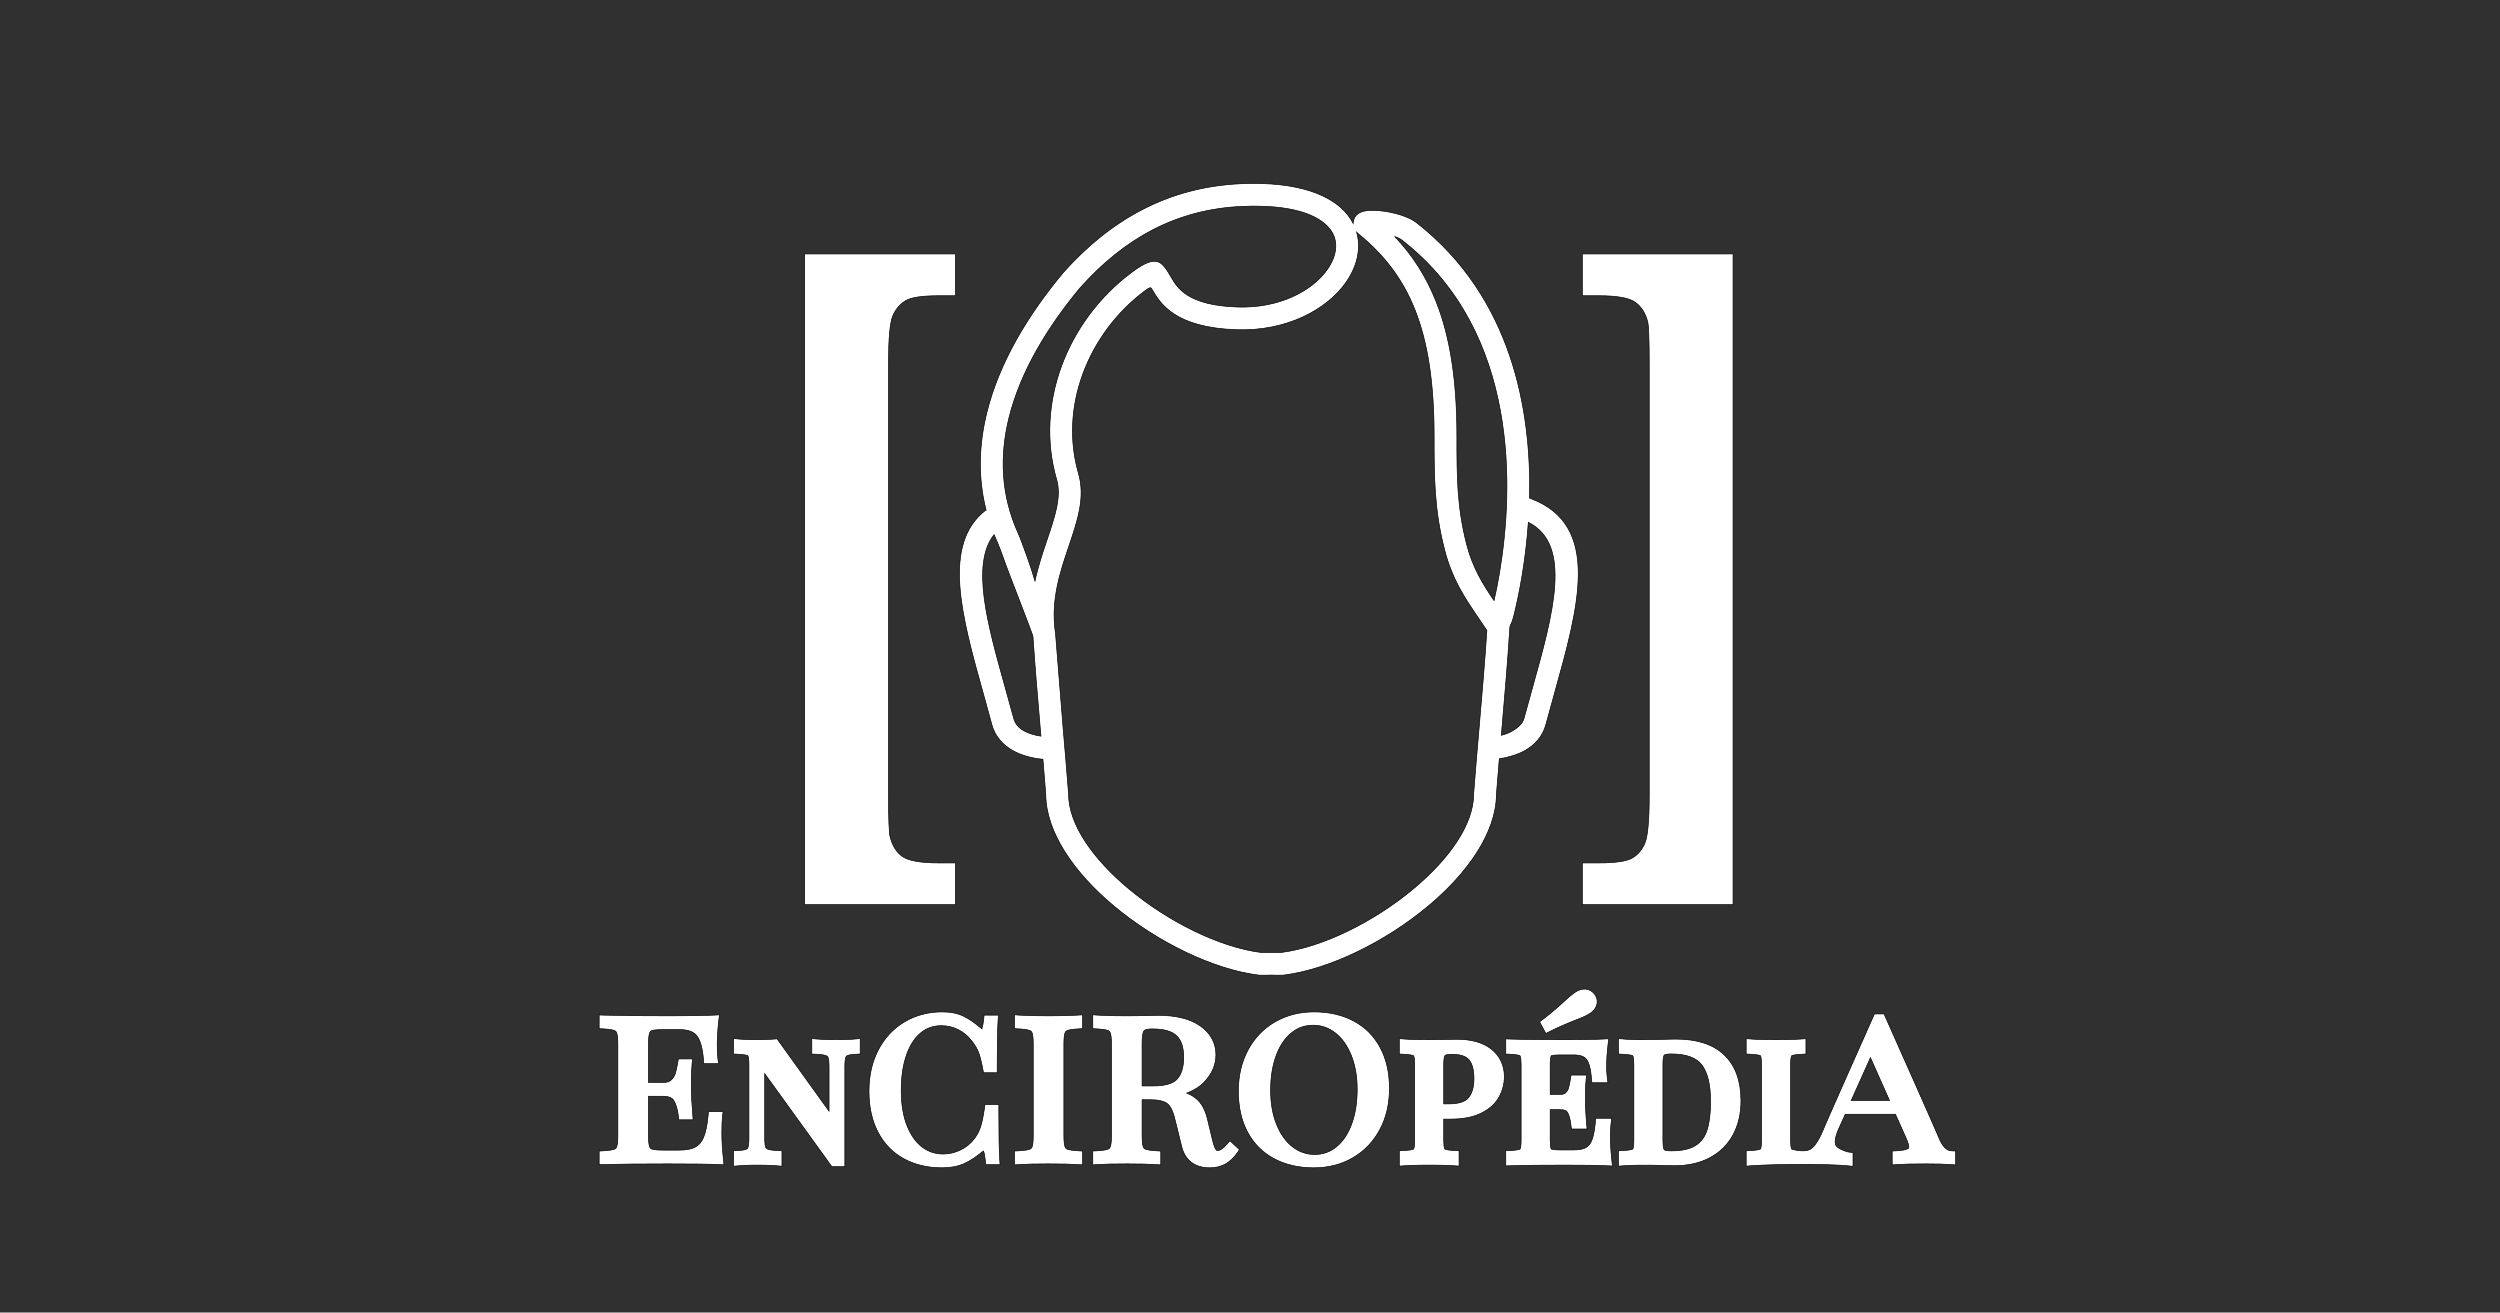 <?xml version="1.0" encoding="UTF-8" standalone="no"?>
<!-- Created with Inkscape (http://www.inkscape.org/) -->

<svg
   width="317.5mm"
   height="166.688mm"
   viewBox="0 0 317.5 166.688"
   version="1.1"
   id="svg1946"
   inkscape:version="1.1 (c68e22c387, 2021-05-23)"
   sodipodi:docname="default.svg"
   inkscape:export-filename="E:\repositorios\enciropedia\assets\images\default.png"
   inkscape:export-xdpi="71.205704"
   inkscape:export-ydpi="71.205704"
   xmlns:inkscape="http://www.inkscape.org/namespaces/inkscape"
   xmlns:sodipodi="http://sodipodi.sourceforge.net/DTD/sodipodi-0.dtd"
   xmlns="http://www.w3.org/2000/svg"
   xmlns:svg="http://www.w3.org/2000/svg">
  <sodipodi:namedview
     id="namedview1948"
     pagecolor="#ffffff"
     bordercolor="#666666"
     borderopacity="1.0"
     inkscape:pageshadow="2"
     inkscape:pageopacity="0.0"
     inkscape:pagecheckerboard="0"
     inkscape:document-units="mm"
     showgrid="false"
     inkscape:zoom="0.71253427"
     inkscape:cx="605.58491"
     inkscape:cy="424.54098"
     inkscape:window-width="1920"
     inkscape:window-height="1017"
     inkscape:window-x="2552"
     inkscape:window-y="9"
     inkscape:window-maximized="1"
     inkscape:current-layer="layer1" />
  <defs
     id="defs1943">
    <style
       type="text/css"
       id="style2"><![CDATA[
    .str0 {stroke:black;stroke-width:7.62;stroke-miterlimit:22.926}
    .fil1 {fill:white;fill-rule:nonzero}
    .fil0 {fill:white;fill-rule:nonzero}
   ]]></style>
    <style
       type="text/css"
       id="style2346"><![CDATA[
    .str0 {stroke:black;stroke-width:7.62;stroke-miterlimit:22.926}
    .fil1 {fill:white;fill-rule:nonzero}
    .fil0 {fill:white;fill-rule:nonzero}
   ]]></style>
  </defs>
  <g
     inkscape:label="Camada 1"
     inkscape:groupmode="layer"
     id="layer1"
     transform="translate(-117.158,-224.95)">
    <rect
       style="fill:#303030;fill-opacity:1;stroke-width:9.305;stroke-linecap:round"
       id="rect2058"
       width="317.5"
       height="166.688"
       x="117.158"
       y="224.95" />
    <g
       style="clip-rule:evenodd;fill-rule:evenodd;image-rendering:optimizeQuality;shape-rendering:geometricPrecision;text-rendering:geometricPrecision"
       id="g2370"
       transform="matrix(0.011,0,0,0.011,116.039,195.175)">
      <g
         id="Camada_x0020_1"
         inkscape:label="Camada 1"
         inkscape:groupmode="layer">
        <g
           id="_2088929036512">
          <path
             class="fil0 str0"
             d="m 16204.88,5438.03 c 201.19,211.85 360.11,454.7 477.11,749.83 160.41,404.64 240.19,903.73 240.19,1552.88 0,232.7 0.07,439.82 14.27,638.7 14.22,199.55 42.42,396.54 98.46,613.19 69.65,269.31 183.67,452.13 316.26,648.58 20.92,-92.13 43.69,-204.03 64.8,-331.03 156.33,-940.65 236.25,-2755.78 -1112.24,-3818.48 l -5.64,-5.14 c -21.98,-19.47 -55.04,-35.58 -93.21,-48.53 z m -4153.94,3978.68 c 36.18,-172.71 90.4,-332.99 141.73,-484.68 87.75,-259.32 165.92,-490.38 108.78,-687.2 -126.65,-436.12 -97.36,-890.93 53.88,-1305.84 155.32,-426.23 439.65,-811.07 815.63,-1090.42 291.11,-216.3 344.71,-125.03 455.45,63.68 69.51,118.44 188.02,320.28 761.81,339.32 483.47,16.04 860.57,-184.78 1036.02,-431.05 59.45,-83.45 94.04,-170.49 99.18,-253.05 4.74,-76.16 -16.26,-150.38 -66.99,-215.59 -131.74,-169.28 -449.15,-286 -1010.87,-262.23 -382.04,16.17 -724.21,109.66 -1033.27,269.36 -310.3,160.36 -588.73,388.57 -841.87,673.3 l -0.24,-0.21 c -368.81,443.41 -687.19,959.73 -820.57,1502.03 -106.57,433.24 -94.4,884.45 107,1329.17 14.97,29.19 61.12,153.14 105.18,276.83 36.39,102.17 71.62,210.64 89.15,276.58 z m 390.26,-400.47 c -97.98,289.54 -207.53,613.45 -156.46,981.93 l 1.62,-0.26 c 0,0 83.41,1045.65 90.04,1123.47 21.13,244.99 42,486.58 61.54,741.7 l 0.52,9.77 c 0,358.64 291.05,757.35 691.83,1092.8 458.13,383.42 1052.71,676.81 1528.69,737.64 h 72.92 v 0.45 c 31.39,-0.76 59.13,-0.76 90.53,0 v -0.45 h 72.94 c 475.97,-60.83 1070.53,-354.22 1528.66,-737.64 400.79,-335.45 691.84,-734.16 691.84,-1092.8 l 0.52,-9.77 c 19.54,-255.12 40.41,-496.71 61.53,-741.7 32.46,-376.12 65.6,-760.02 90.47,-1134.52 -33.7,-51.29 -64.16,-96.1 -93.78,-139.65 -163.36,-240.38 -305.58,-449.56 -393.33,-788.85 -61.02,-235.92 -91.54,-447.66 -106.7,-660.44 -15.22,-213.43 -15.32,-422.45 -15.32,-657.18 0,-616.73 -73.29,-1084.58 -220.66,-1456.34 -144.83,-365.37 -363.2,-641.62 -655.74,-879.61 -6.47,-5.24 -12.39,-10.69 -17.76,-16.3 17.85,62.99 24.32,128.25 20.2,194.37 -8.26,132.5 -59.68,266.42 -147.45,389.64 -219.65,308.32 -679.16,560.14 -1257.83,540.95 -718.36,-23.83 -882.94,-304.21 -979.53,-468.73 -11.04,-18.84 -16.45,-27.97 -73.44,14.38 -334.4,248.46 -587.22,590.54 -725.24,969.24 -133,364.89 -159.21,763.28 -48.77,1143.57 80.3,276.52 -10.25,544.06 -111.84,844.33 z m -413.73,1037.36 c -5.44,-31.49 -279.69,-732.17 -313.17,-826.16 -41.19,-115.63 -82.23,-227.45 -91.03,-244.4 l -2.57,-5.66 c -14.9,-32.59 -28.86,-65.23 -41.95,-97.89 -269.18,343.68 -76.41,1033.35 130.6,1773.38 35.15,125.76 70.78,253.01 97.21,351.71 16.6,61.95 60.07,107.39 115.31,139.17 54.49,31.34 130.99,52.88 198.02,62.45 l -5.36,-62.24 c -30.74,-356.33 -62.12,-719.78 -87.06,-1090.36 z m -541.58,-1459.68 c -95.11,-379.04 -80.87,-756.95 9.04,-1122.43 144.24,-586.42 484.21,-1138.89 876.78,-1610.15 l 2.57,-3.6 c 273.61,-307.76 576.99,-555.68 917.84,-731.83 342.12,-176.77 720.65,-280.26 1143.16,-298.13 658.78,-27.89 1049.41,132.61 1228.58,362.87 23.81,30.57 43.97,62.3 60.68,94.9 0.15,-4.04 0.45,-8.1 0.92,-12.22 v -0.5 c 8.31,-71.04 55.35,-113.57 130.86,-129.62 h 0.52 c 25.13,-5.3 58.16,-7.91 95.76,-7.69 143.89,0.84 392.4,48.35 513.28,149.92 l 0.13,-0.17 c 1090.99,859.77 1318.51,2157.1 1294.29,3172.18 l 21.85,8.36 c 808.41,309.48 547.78,1241.37 263.76,2256.81 -29.77,106.42 -59.92,214.2 -96.23,349.74 -36.7,137.03 -126.2,233.72 -238.53,298.35 -84.64,48.68 -201.3,82.26 -299.13,96.99 -12,141.71 -23.35,279.28 -33.28,408.63 -1.73,442.93 -331.96,910.37 -786.29,1290.6 -496.54,415.58 -1148.24,733.83 -1673.29,798.24 l -8.5,1.04 h -88.23 l -3.08,-0.52 -42.2,-1.03 -42.18,1.03 -3.07,0.52 h -88.2 l -8.51,-1.04 c -525.05,-64.41 -1176.77,-382.66 -1673.32,-798.24 -454.33,-380.23 -784.56,-847.67 -786.29,-1290.6 -9.8,-127.79 -20.99,-263.57 -32.84,-403.45 -114.81,-9.57 -248.26,-42.9 -351.29,-102.17 -112.32,-64.63 -201.82,-161.32 -238.52,-298.35 -36.46,-136.06 -66.48,-243.34 -96.21,-349.66 -251.95,-900.66 -485.35,-1735.58 29.17,-2128.78 z m 6048.2,1349.21 c -25.97,408.87 -60.52,809.15 -94.29,1200.83 l -4.51,52.29 c 44,-10.75 86.31,-26.43 123.45,-47.78 55.24,-31.79 120.7,-81.94 137.3,-143.89 26.61,-99.3 62.08,-226.1 97.24,-351.78 241.73,-864.23 464.11,-1659.78 -46.15,-1915.7 -15.86,228.3 -42.72,436.72 -72.38,615.18 -32.62,196.37 -68.04,354.99 -95.63,464.48 -11.98,47.55 -27.99,90.04 -45.03,126.37 z"
             id="path2351" />
          <path
             class="fil1 str0"
             d="M 9391.94,13151.88 V 5638.96 h 1740.59 v 482.19 h -193.89 c -190.92,0 -318.35,19.04 -381.87,57.72 -65.24,39.74 -113.63,97.86 -146.53,173.17 -33.68,77.1 -50.32,260.52 -50.32,550.59 v 4985.57 c 0,278.23 7.12,436.32 17.76,478.07 26.34,103.29 73.77,180.92 143.57,229.41 70.79,49.18 210.17,74.01 417.39,74.01 h 193.89 v 482.19 z M 20110.73,5638.96 v 7512.92 h -1740.58 v -482.19 h 193.89 c 190.93,0 318.04,-19.57 381.86,-56.25 64.93,-37.32 113.08,-93.63 146.53,-171.69 33.13,-77.34 50.32,-259.01 50.32,-544.67 V 6893.75 c 0,-275.3 -7.16,-431.85 -17.76,-472.15 -26.38,-100.32 -73.76,-175 -143.57,-224.97 -70.79,-50.66 -210.18,-75.48 -417.38,-75.48 h -193.89 v -482.19 z"
             id="path2353" />
        </g>
        <path
           class="fil1 str0"
           d="m 8435.66,15785.09 c 0,46.47 1.49,94.74 4.45,144.76 3.08,51.94 7.68,106.69 13.77,164.2 l 6.46,60.9 -61.23,-2.82 c -58.17,-2.68 -135.11,-4.69 -230.77,-5.99 -87.01,-1.19 -203.76,-1.79 -350.34,-1.79 -177.1,0 -321.21,0.6 -432.47,1.79 -123.05,1.31 -227,3.32 -311.76,5.99 l -54.57,1.72 v -157.65 l 50.03,-2.77 c 29.64,-1.64 55.65,-4.18 77.95,-7.57 20.13,-3.06 35.75,-6.62 46.81,-10.64 7.08,-2.57 12.81,-6.08 17.11,-10.48 l 0.21,-0.21 c 4.43,-4.53 8.03,-10.72 10.79,-18.54 3.99,-11.3 7.1,-27.09 9.3,-47.28 2.38,-21.84 3.57,-49.07 3.57,-81.66 v -1054.88 c 0,-32.59 -1.2,-59.82 -3.57,-81.66 -2.2,-20.19 -5.31,-35.97 -9.3,-47.28 -2.76,-7.82 -6.37,-14.02 -10.79,-18.54 l -0.21,-0.21 c -4.3,-4.4 -10.03,-7.91 -17.11,-10.48 -11.06,-4.02 -26.68,-7.58 -46.81,-10.64 -22.31,-3.39 -48.31,-5.92 -77.95,-7.57 l -50.03,-2.79 v -157.64 l 54.57,1.73 c 84.76,2.68 188.7,4.68 311.76,5.99 111.25,1.19 255.53,1.79 432.47,1.79 133.09,0 239.32,-0.6 318.38,-1.79 86.39,-1.3 156.07,-3.3 209.04,-5.99 l 62.42,-3.19 -7.23,61.89 c -6.16,52.79 -10.76,102.51 -13.78,149.11 -2.96,45.8 -4.45,90.01 -4.45,132.59 0,35.85 0.6,66.13 1.79,90.76 1.27,26.33 3.13,48.87 5.57,67.58 l 7.82,59.74 h -169.93 l -4.16,-48.58 c -5.91,-69.19 -15.99,-127.44 -30.23,-174.72 -13.18,-43.76 -29.62,-77.3 -49.27,-100.52 -18.39,-21.74 -43.05,-38.23 -73.91,-49.43 -33.63,-12.21 -75.06,-18.33 -124.2,-18.33 H 7751.4 c -31.06,0 -56.92,1.09 -77.54,3.24 -19.67,2.05 -34.94,4.91 -45.77,8.51 -12.8,4.27 -21.71,13.45 -26.67,27.49 -3.99,11.3 -7.09,27.09 -9.29,47.29 -2.38,21.83 -3.58,49.07 -3.58,81.65 v 442.55 h 168.18 c 42.67,0 73.92,-9.63 93.74,-28.86 12.32,-11.96 22.44,-24.12 30.31,-36.44 7.58,-11.86 13.36,-24.25 17.32,-37.13 5.03,-16.36 9.8,-34.65 14.28,-54.83 4.41,-19.89 8.88,-43.32 13.36,-70.21 l 7.38,-44.24 h 163.78 l -5.09,57.47 c -2.79,31.58 -4.79,62.28 -5.99,92.09 -1.19,29.39 -1.79,62.95 -1.79,100.49 v 101.22 c 0,35.44 1.27,76.74 3.79,123.84 2.51,46.98 6.51,103.78 11.98,170.38 l 4.7,57.05 h -165.37 l -5.81,-46.51 c -4.99,-39.98 -12.08,-74.92 -21.23,-104.78 -8.84,-28.83 -19.58,-53.29 -32.19,-73.31 -9.24,-14.67 -22.79,-25.84 -40.62,-33.48 -21.19,-9.07 -48.73,-13.63 -82.55,-13.63 h -168.18 v 453.21 c 0,32.58 1.2,59.82 3.58,81.65 2.2,20.2 5.3,35.98 9.29,47.29 4.96,14.04 13.87,23.22 26.67,27.49 h 0.2 c 10.88,3.63 26.09,6.48 45.57,8.51 20.62,2.15 46.48,3.24 77.54,3.24 h 194.46 c 41.62,0 77.93,-3.14 108.88,-9.41 29.43,-5.95 54.83,-14.83 76.15,-26.59 40.86,-22.54 72.23,-59.67 94.06,-111.35 11.91,-28.2 22.21,-62.83 30.86,-103.83 8.99,-42.66 16.06,-91.17 21.15,-145.51 l 4.52,-48.17 h 168.29 l -6.54,58.71 c -2.61,23.44 -4.54,50.19 -5.78,80.19 -1.19,28.6 -1.79,63.91 -1.79,105.82 z m 1534.87,-905.87 c -10.48,0.59 -21.01,1.52 -31.57,2.77 -10.81,1.27 -19.41,2.57 -25.83,3.86 -6.95,1.39 -13.2,2.99 -18.68,4.73 v 0.2 c -5.25,1.66 -9.15,3.12 -11.64,4.35 -1.98,1.1 -3.97,2.38 -5.87,3.87 l -0.1,-0.13 c -1.35,1.08 -2.65,2.36 -3.84,3.79 l 0.13,0.1 c -1.33,1.62 -2.56,3.5 -3.64,5.59 -1.51,2.91 -2.72,5.79 -3.57,8.57 -1.48,4.84 -2.82,10.4 -3.97,16.64 -1.27,6.82 -2.37,14.66 -3.28,23.46 -0.97,9.33 -1.7,19.37 -2.17,30.04 -0.39,8.81 -0.59,20.89 -0.59,36.25 v 1153.2 h -149.97 l -775.23,-1073.67 v 742.86 c 0,26.39 1,48.55 2.96,66.43 v 0.21 c 1.8,16.39 4.36,29.42 7.64,39.03 0.99,2.92 2.04,5.3 3.1,7.12 0.95,1.64 2.22,3.3 3.73,4.93 1.37,1.48 3.12,2.97 5.22,4.43 v 0.21 c 2.21,1.55 4.92,3.05 8.07,4.45 3.78,1.69 8.74,3.41 14.86,5.13 6.24,1.75 13.82,3.43 22.67,5 10.34,1.84 20.63,3.3 30.75,4.35 11.57,1.21 23.92,2.15 36.99,2.8 l 63.05,3.15 v 178.31 l -71.58,-5.94 c -15.16,-1.26 -29.1,-2.23 -41.97,-2.9 -16.75,-0.87 -33.28,-1.55 -49.59,-2.02 -18.47,-0.54 -37.96,-0.95 -58.35,-1.19 l -67.76,-0.19 -61.52,0.19 c -18.23,0.24 -35.89,0.65 -52.86,1.19 -14.86,0.47 -30.07,1.16 -45.49,2.03 -15.18,0.85 -27.73,1.74 -37.6,2.63 l -72.09,6.54 v -178.26 l 62.54,-3.54 c 10.48,-0.59 21.02,-1.52 31.57,-2.77 10.82,-1.27 19.43,-2.57 25.84,-3.86 5.79,-1.16 12.04,-2.82 18.66,-4.92 l 0.06,0.18 c 3.9,-1.24 7.86,-2.87 11.77,-4.82 1.97,-0.92 3.88,-2.16 5.7,-3.59 l 0.1,0.13 c 1.38,-1.1 2.71,-2.42 3.92,-3.89 0.95,-1.15 2.11,-3.04 3.43,-5.59 1.45,-2.61 2.62,-5.5 3.56,-8.57 1.48,-4.83 2.82,-10.39 3.97,-16.63 1.27,-6.84 2.37,-14.68 3.29,-23.48 0.97,-9.33 1.7,-19.37 2.17,-30.04 0.39,-8.81 0.59,-20.88 0.59,-36.24 v -844.26 c 0,-15.24 -0.2,-27.14 -0.59,-35.76 -0.45,-10.14 -1.18,-19.8 -2.17,-28.89 -0.93,-8.55 -1.94,-15.53 -3.01,-20.86 h -0.21 c -1.1,-5.53 -2.2,-9.82 -3.26,-12.83 -0.62,-1.77 -1.37,-3.38 -2.22,-4.79 l -1.63,-2.31 -1.78,-1.38 0.06,-0.09 c -0.82,-0.48 -2.11,-1.06 -3.86,-1.69 -3.43,-1.24 -7.85,-2.51 -13.24,-3.75 -5.52,-1.28 -12.48,-2.57 -20.84,-3.84 -10.28,-1.56 -19.66,-2.76 -28.11,-3.57 -9.54,-0.92 -20.81,-1.75 -33.77,-2.46 l -62.54,-3.5 v -178.36 l 72.09,6.6 c 9.87,0.89 22.42,1.78 37.6,2.63 15.42,0.87 30.63,1.56 45.49,2.03 16.97,0.54 34.63,0.95 52.86,1.19 l 61.52,0.19 56.45,-0.19 c 16.99,-0.24 33.97,-0.65 50.82,-1.19 14.65,-0.47 30.07,-1.15 46.26,-2.02 12.24,-0.65 26.49,-1.64 42.54,-2.9 l 36.87,-2.95 599.86,834.94 v -512.38 c 0,-26.69 -1.02,-49.1 -3.03,-67.12 -1.05,-9.41 -2.19,-17.12 -3.38,-23.02 -1.07,-5.31 -2.44,-10.44 -4.12,-15.34 -1.18,-3.25 -2.23,-5.73 -3.18,-7.35 -0.97,-1.66 -2.21,-3.32 -3.69,-4.91 -1.7,-1.82 -3.48,-3.39 -5.26,-4.63 -2.21,-1.54 -4.91,-3.04 -8.05,-4.44 -3.78,-1.69 -8.74,-3.41 -14.86,-5.13 -6.23,-1.75 -13.81,-3.43 -22.67,-5 -10.34,-1.84 -20.63,-3.3 -30.75,-4.35 -11.57,-1.21 -23.92,-2.15 -36.99,-2.8 l -63.05,-3.2 v -178.32 l 71.58,6 c 15.16,1.26 29.1,2.23 41.97,2.9 16.75,0.87 33.28,1.55 49.58,2.02 18.43,0.54 37.79,0.94 58.08,1.19 l 68.03,0.19 61.52,-0.19 c 18.23,-0.24 35.88,-0.65 52.86,-1.19 14.86,-0.47 30.07,-1.16 45.49,-2.03 15.18,-0.85 27.73,-1.74 37.6,-2.63 l 72.09,-6.6 v 178.26 z m 6799.68,748.29 v 240.06 c 0,26.22 0.93,47.8 2.76,64.65 0.76,7.05 1.86,14.06 3.22,20.9 1.1,5.52 2.2,9.8 3.25,12.79 0.71,2.02 1.43,3.66 2.12,4.84 l 0.09,-0.05 1.61,2.26 1.79,1.41 c 1.01,0.63 2.31,1.25 3.83,1.8 3.43,1.25 7.86,2.51 13.21,3.75 5.52,1.28 12.48,2.57 20.87,3.84 10.27,1.56 19.65,2.76 28.1,3.57 9.54,0.92 20.81,1.75 33.77,2.46 l 62.54,3.44 v 176.62 l -70.29,-4.54 c -18.32,-1.19 -36.35,-2.16 -54.03,-2.88 -20.57,-0.85 -41.63,-1.54 -63.12,-2.04 -22.91,-0.53 -47.14,-0.94 -72.58,-1.19 l -83.9,-0.19 -88.15,0.19 c -26.71,0.25 -51.6,0.66 -74.56,1.19 -21.41,0.49 -42.17,1.18 -62.15,2.03 -16.5,0.7 -33.4,1.68 -50.46,2.89 l -70.8,5.05 v -177.13 l 62.54,-3.44 c 12.96,-0.71 24.23,-1.54 33.77,-2.46 8.44,-0.81 17.83,-2.01 28.11,-3.57 8.38,-1.27 15.35,-2.56 20.87,-3.84 5.35,-1.24 9.78,-2.5 13.21,-3.75 1.75,-0.63 3.04,-1.21 3.86,-1.69 l -0.06,-0.09 1.78,-1.38 1.63,-2.31 c 0.85,-1.41 1.6,-3.02 2.22,-4.79 1.38,-3.92 2.55,-8.2 3.46,-12.77 1.07,-5.36 2.09,-12.34 3.02,-20.92 0.99,-9.07 1.72,-18.71 2.17,-28.82 0.39,-8.63 0.59,-20.56 0.59,-35.83 v -866.13 c 0,-26.21 -0.93,-47.8 -2.76,-64.65 -0.76,-7.05 -1.86,-14.06 -3.22,-20.91 l 0.2,-0.04 c -0.92,-4.56 -2.07,-8.81 -3.46,-12.74 -0.62,-1.77 -1.37,-3.38 -2.22,-4.79 l -1.63,-2.31 -1.78,-1.38 0.06,-0.09 c -0.82,-0.48 -2.12,-1.06 -3.86,-1.69 -3.43,-1.24 -7.86,-2.51 -13.24,-3.75 -5.52,-1.28 -12.48,-2.57 -20.84,-3.84 -10.28,-1.56 -19.67,-2.76 -28.11,-3.57 -9.54,-0.92 -20.81,-1.75 -33.77,-2.46 l -62.54,-3.5 v -177.12 l 70.8,5.1 c 16.97,1.2 33.67,2.19 49.85,2.89 19.47,0.85 39.42,1.54 59.74,2.03 22,0.53 45.46,0.94 70.26,1.19 l 82.34,0.19 v 0.21 l 232.86,-2.11 22.57,-0.98 23.75,-0.68 51.09,-0.81 c 41.36,0 80.74,2.27 118.08,6.77 37.28,4.5 72.7,11.41 106.19,20.7 33.71,9.35 65.21,21.23 94.43,35.58 29.95,14.72 57.01,31.71 81.1,50.94 24.56,19.59 46.21,41.06 64.92,64.33 18.71,23.29 34.46,48.52 47.18,75.64 12.62,26.89 22.05,55.23 28.26,84.95 6.24,29.83 9.37,60.68 9.37,92.5 0,40.43 -4.98,80.18 -14.92,119.09 -4.84,18.98 -11.05,38.12 -18.61,57.37 -7.17,18.3 -15.82,36.91 -25.88,55.77 -10.65,19.95 -22.81,38.6 -36.41,55.87 -13.78,17.48 -29.36,34.17 -46.73,50.01 -16.33,14.91 -34.88,29.4 -55.59,43.44 -19.85,13.47 -41.36,26.16 -64.42,37.99 -23.49,12.05 -48.83,22.61 -75.98,31.62 -27.28,9.05 -55.67,16.45 -85.12,22.15 -29.94,5.8 -61.09,10.12 -93.38,12.92 -32.6,2.82 -66.78,4.24 -102.48,4.24 z m 95.7,-748.03 c -10.96,0 -20.14,0.24 -27.5,0.71 -7.54,0.48 -14.9,1.27 -22.01,2.33 h -0.2 c -5.78,0.86 -10.98,1.93 -15.54,3.15 -3.75,1.01 -6.88,2.08 -9.32,3.18 h -0.2 c -1.18,0.53 -2.28,1.18 -3.25,1.89 -0.8,0.59 -1.57,1.31 -2.26,2.12 -1.14,1.32 -2.09,2.68 -2.83,4.03 -1.22,2.23 -2.26,4.62 -3.09,7.11 -1.04,3.16 -2.22,7.96 -3.49,14.39 -1.32,6.67 -2.42,13.82 -3.25,21.39 -0.99,8.96 -1.72,18.26 -2.17,27.86 -0.39,8.29 -0.59,19.55 -0.59,33.8 v 450.03 h 58.52 c 59.36,0 108.6,-6.65 147.67,-19.92 35.11,-11.93 61.72,-29.12 79.79,-51.51 10.14,-12.57 19.09,-26.37 26.78,-41.34 7.65,-14.72 14.16,-31.2 19.57,-49.37 5.6,-18.8 9.77,-38.52 12.48,-59.14 2.71,-20.68 4.08,-43.73 4.08,-69.09 0,-52.85 -5.24,-97.96 -15.7,-135.33 -9.73,-34.76 -23.79,-62.68 -42.13,-83.72 -8.42,-9.66 -18.35,-18.2 -29.7,-25.57 -11.87,-7.69 -25.5,-14.23 -40.81,-19.56 -16.24,-5.65 -34.64,-9.97 -55.15,-12.93 -20.79,-3 -44.04,-4.51 -69.7,-4.51 z m 1829.06,961.85 c 0,22.35 0.25,41.31 0.74,56.96 0.56,18.01 1.52,38.25 2.83,60.55 1.1,18.63 2.7,40.3 4.77,64.96 2.16,25.79 4.31,48.67 6.45,68.91 l 8.04,76.09 -76.51,-3.49 c -24.66,-1.12 -52.19,-2.1 -82.44,-2.87 -32.12,-0.83 -67.62,-1.53 -106.34,-2.05 -39.01,-0.53 -82.44,-0.94 -130.2,-1.19 l -157.19,-0.19 c -101.41,0 -163.96,0.07 -192.07,0.19 -58.96,0.26 -113.27,0.67 -162.84,1.19 -50.06,0.53 -96.67,1.23 -139.7,2.04 -41.5,0.8 -80.09,1.77 -115.75,2.88 -22.43,0 -45.71,1.4 -68.21,2.09 v -174.17 l 62.54,-3.44 c 12.96,-0.71 24.23,-1.54 33.77,-2.46 8.44,-0.81 17.83,-2.01 28.11,-3.57 8.38,-1.27 15.35,-2.56 20.87,-3.84 5.35,-1.24 9.78,-2.5 13.21,-3.75 1.75,-0.63 3.04,-1.21 3.86,-1.69 l -0.06,-0.09 1.78,-1.38 1.63,-2.31 c 0.85,-1.41 1.6,-3.02 2.22,-4.79 1.38,-3.92 2.55,-8.2 3.46,-12.77 1.07,-5.36 2.09,-12.34 3.02,-20.92 0.99,-9.07 1.72,-18.71 2.17,-28.82 0.39,-8.63 0.59,-20.56 0.59,-35.83 v -866.13 c 0,-26.21 -0.93,-47.8 -2.76,-64.65 -0.76,-7.05 -1.86,-14.06 -3.22,-20.91 l 0.2,-0.04 c -0.92,-4.56 -2.07,-8.81 -3.46,-12.74 -0.62,-1.77 -1.37,-3.38 -2.22,-4.79 l -1.63,-2.31 -1.78,-1.38 0.06,-0.09 c -0.82,-0.48 -2.12,-1.06 -3.86,-1.69 -3.43,-1.24 -7.86,-2.51 -13.24,-3.75 -5.52,-1.28 -12.48,-2.57 -20.84,-3.84 -10.28,-1.56 -19.67,-2.76 -28.11,-3.57 -9.54,-0.92 -20.81,-1.75 -33.77,-2.46 l -62.54,-3.5 v -174.23 l 68.21,2.21 c 35.61,1.12 74.2,2.09 115.74,2.88 43.02,0.82 89.62,1.51 139.71,2.04 49.57,0.53 103.86,0.93 162.84,1.19 l 192.07,0.19 142.8,-0.19 c 43.36,-0.25 82.81,-0.66 118.28,-1.19 34.77,-0.52 66.88,-1.21 96.25,-2.04 27.01,-0.76 51.9,-1.73 74.57,-2.88 l 77.98,-4 -8.99,77.38 c -2.89,24.91 -5.14,45.85 -6.67,62.5 -1.65,17.87 -3.18,37.47 -4.55,58.82 -1.33,20.68 -2.28,39.1 -2.83,55.27 -0.49,14.34 -0.74,31.71 -0.74,52.14 l 0.19,39.32 c 0.22,11 0.63,22.42 1.19,34.11 0.38,8.17 1.07,17.97 2,29.25 0.92,11.05 1.73,19.28 2.39,24.4 0,19.49 6.99,54.07 9.67,74.68 h -186.07 l -5.15,-60.72 c -2.39,-28.13 -5.62,-53.82 -9.64,-76.99 -3.95,-22.75 -8.73,-43.4 -14.29,-61.87 -5.19,-17.24 -10.98,-32.27 -17.31,-45.03 -5.76,-11.62 -12.02,-21.42 -18.72,-29.34 -6.2,-7.33 -13.33,-13.71 -21.31,-19.08 h -0.21 c -8.83,-5.95 -18.71,-10.92 -29.58,-14.86 -11.92,-4.33 -25.69,-7.68 -41.26,-10.02 -15.91,-2.4 -33.61,-3.61 -53.01,-3.61 h -159.67 c -24.73,0 -44.97,0.81 -60.67,2.41 -14.67,1.5 -25.79,3.5 -33.28,6 h -0.2 c -0.96,0.32 -2,0.81 -3.07,1.44 l -1.19,1.11 h -0.2 l -1.19,1.61 -0.09,-0.06 c -0.5,0.88 -1.15,2.41 -1.89,4.54 -1.03,2.79 -2.11,7.07 -3.25,12.8 h -0.21 c -1.07,5.33 -2.08,12.32 -3.01,20.89 -0.99,9.07 -1.72,18.7 -2.17,28.82 -0.39,8.63 -0.59,20.56 -0.59,35.83 v 340.67 h 115.39 c 15.96,0 29.4,-1.8 40.29,-5.39 8.77,-2.89 15.75,-6.85 20.89,-11.84 4.13,-4.01 8.21,-8.44 12.17,-13.23 4.03,-4.86 7.19,-9.09 9.44,-12.61 2.6,-4.06 4.91,-8.26 6.9,-12.53 1.79,-3.85 3.39,-8.02 4.75,-12.46 3.99,-12.95 7.77,-27.47 11.31,-43.46 3.48,-15.67 7.05,-34.45 10.68,-56.28 l 9.2,-55.3 h 178.39 l -6.29,71.84 c -1.3,14.86 -2.28,27.23 -2.91,37.03 -0.89,14.16 -1.59,26.8 -2.01,37.55 -0.55,13.81 -0.96,27.02 -1.19,39.47 l -0.19,42.12 v 83.11 c 0,17.64 0.2,32.87 0.6,45.61 0.48,15.5 1.3,33.84 2.42,54.92 0.95,17.69 2.32,39.2 4.08,64.47 1.44,20.59 3.37,45.48 5.77,74.81 l 5.85,71.31 h -180.44 l -7.24,-58.14 c -3.95,-31.65 -9.42,-58.93 -16.39,-81.81 -6.62,-21.74 -14.67,-40.13 -24.1,-55.1 -2.57,-4.09 -5.59,-7.58 -9,-10.42 -3.75,-3.12 -8.46,-5.9 -14.07,-8.3 -6.74,-2.89 -14.78,-5.15 -24.06,-6.74 -10.04,-1.72 -21.67,-2.59 -34.85,-2.59 h -115.39 v 349.42 c 0,26.22 0.93,47.8 2.76,64.65 0.76,7.05 1.86,14.06 3.22,20.9 1.1,5.52 2.2,9.8 3.25,12.79 0.79,2.25 1.46,3.83 1.97,4.67 l 1.15,1.42 1.5,1.03 -0.05,0.09 c 1.05,0.62 2.09,1.11 3.06,1.43 2.75,0.91 7.03,1.93 12.78,3.03 5.95,1.16 12.65,2.13 20,2.89 8.42,0.88 17.59,1.55 27.45,1.97 7.92,0.34 19.27,0.52 33.92,0.52 h 159.67 c 17.99,0 33.38,-0.57 46.1,-1.69 v -0.21 c 15.09,-1.33 28.08,-3.1 38.87,-5.29 10.96,-2.21 21.42,-5.07 31.3,-8.53 8.75,-3.05 17.02,-6.74 24.74,-11 6.78,-3.74 13.4,-8.25 19.78,-13.47 6.56,-5.36 12.46,-11.12 17.65,-17.2 5.48,-6.41 10.76,-13.82 15.79,-22.16 5.46,-9.05 10.18,-18.24 14.09,-27.51 4.22,-9.99 8.45,-22.05 12.64,-36.1 4.25,-14.26 8.05,-29.27 11.37,-44.99 3.48,-16.53 6.67,-34.69 9.53,-54.41 3.03,-20.99 5.55,-41.87 7.47,-62.49 l 5.6,-60.21 h 184.11 l -8.14,73.39 c -0.97,8.78 -1.87,18.71 -2.65,29.77 -0.91,12.77 -1.59,24.28 -2.01,34.48 -0.55,13.35 -0.96,26.74 -1.19,40.03 z m -400.68,-1683.35 c 7.63,-4.76 15.5,-9.11 23.53,-12.99 7.94,-3.83 16.08,-7.14 24.32,-9.89 h 0.2 c 9.27,-3.09 17.92,-5.34 25.89,-6.71 9.19,-1.58 18.06,-2.38 26.55,-2.38 11.99,0 23.91,1.47 35.7,4.4 11.94,2.97 23.23,7.36 33.81,13.17 10.5,5.88 20.12,12.79 28.77,20.78 8.54,7.89 16.39,16.91 23.53,27.01 l 2.02,2.94 -0.11,0.07 c 3.77,5.76 6.87,11.14 9.29,16.12 v 0.21 c 3.02,6.23 5.59,12.57 7.61,18.99 2.19,6.73 3.81,13.54 4.85,20.32 v 0.21 c 1.06,6.94 1.61,13.84 1.61,20.67 0,14.71 -2.33,29.27 -6.98,43.6 -4.52,13.72 -11.08,26.82 -19.67,39.25 -7.64,11.05 -17.08,21.66 -28.24,31.78 -10.48,9.5 -22.22,18.34 -35.17,26.49 l -2.26,1.33 c -9.66,5.91 -19.61,11.47 -29.8,16.66 -11.12,5.66 -24.06,11.77 -38.78,18.3 l -0.04,-0.1 c -14.37,6.4 -29.49,12.8 -45.29,19.16 -14.45,5.82 -31.84,12.52 -51.93,20.01 -22.56,9.09 -48.47,19.74 -77.95,32.1 -26.62,11.17 -50.85,21.58 -72.49,31.14 -27.04,11.94 -49.27,21.99 -66.63,30.12 -21.54,10.07 -41.61,19.77 -60.16,29.04 v 0.2 l -57.22,28.55 -72.54,-134.71 45.21,-34.1 c 30.34,-22.93 57.49,-44.18 81.42,-63.69 23.96,-19.54 46.77,-39.04 68.38,-58.45 h 0.21 c 22.96,-20.56 45.88,-41.16 68.94,-61.6 l 0.2,-0.41 11.2,-9.76 c 11.81,-11.06 24.59,-22.8 38.5,-35.26 14.59,-13.08 26.75,-23.69 36.42,-31.77 11.53,-9.64 22.85,-18.69 33.89,-27.09 h 0.21 c 13.09,-9.95 23.52,-17.53 31.19,-22.64 z m 1156.92,545.46 c 59.29,0 115.72,3.72 169.22,11.12 53.39,7.39 103.33,18.58 149.76,33.53 47.43,15.26 91.02,34.41 130.7,57.38 40.18,23.25 76.52,50.52 108.97,81.72 64.66,62.19 113.02,138.12 145.05,227.73 31.36,87.77 47.05,188.48 47.05,302.09 0,35.84 -1.91,71.37 -5.71,106.56 -3.75,34.79 -9.39,68.46 -16.88,100.92 -7.48,32.41 -17.01,64.12 -28.54,95.01 -11.6,31.1 -24.95,60.65 -39.99,88.57 -15.53,28.81 -32.71,55.83 -51.48,80.98 -18.7,25.08 -39.52,48.93 -62.39,71.49 -22.13,21.83 -46.34,42.32 -72.61,61.45 -26.62,19.38 -54.08,36.6 -82.35,51.61 -28.58,15.17 -59.12,28.66 -91.56,40.42 -31.44,11.39 -64.58,20.97 -99.38,28.69 -34.47,7.64 -69.94,13.35 -106.33,17.09 -37.39,3.83 -75.15,5.77 -113.21,5.77 h -6.11 l -6.09,-1.45 c -5.91,-1.4 -72.9,-1.15 -103.13,-1.04 -23.62,0.08 -47.11,-1.08 -70.73,-1.87 l -48.43,-1.37 -38.99,-0.77 -117,0.13 c -25.35,0.25 -49.26,0.66 -71.62,1.19 -20.71,0.49 -40.93,1.18 -60.56,2.03 -16.41,0.71 -33.19,1.69 -50.12,2.89 l -70.8,5.05 v -177.13 l 62.54,-3.44 c 12.96,-0.71 24.23,-1.54 33.77,-2.46 8.44,-0.81 17.83,-2.01 28.11,-3.57 8.38,-1.27 15.35,-2.56 20.87,-3.84 5.35,-1.24 9.78,-2.5 13.21,-3.75 1.75,-0.63 3.04,-1.21 3.86,-1.69 l -0.06,-0.09 1.78,-1.38 1.63,-2.31 c 0.85,-1.41 1.6,-3.02 2.22,-4.79 1.38,-3.92 2.55,-8.2 3.46,-12.77 1.07,-5.36 2.09,-12.34 3.02,-20.92 0.99,-9.07 1.72,-18.71 2.17,-28.82 0.39,-8.63 0.59,-20.56 0.59,-35.83 v -866.13 c 0,-26.21 -0.93,-47.8 -2.76,-64.65 -0.76,-7.05 -1.86,-14.06 -3.22,-20.91 l 0.2,-0.04 c -0.92,-4.56 -2.07,-8.81 -3.46,-12.74 -0.62,-1.77 -1.37,-3.38 -2.22,-4.79 l -1.63,-2.31 -1.78,-1.38 0.06,-0.09 c -0.82,-0.48 -2.12,-1.06 -3.86,-1.69 -3.43,-1.24 -7.86,-2.51 -13.24,-3.75 -5.52,-1.28 -12.48,-2.57 -20.84,-3.84 -10.28,-1.56 -19.67,-2.76 -28.11,-3.57 -9.54,-0.92 -20.81,-1.75 -33.77,-2.46 l -62.54,-3.5 v -178.17 l 71.58,6.15 c 14.78,1.26 28.32,2.25 40.47,2.9 16.13,0.87 31.86,1.55 47.23,2.02 17.6,0.54 36.05,0.95 55.24,1.19 l 63.79,0.19 v 0.21 l 184.11,-2.13 68.29,-1.92 56.35,-1.37 z m -54.68,171.67 c -10.96,0 -20.14,0.24 -27.5,0.71 -7.54,0.48 -14.9,1.27 -22.01,2.33 h -0.2 c -5.79,0.86 -10.99,1.93 -15.55,3.15 -3.75,1 -6.87,2.07 -9.31,3.17 -1.5,0.67 -2.68,1.33 -3.46,1.91 -0.79,0.58 -1.56,1.3 -2.25,2.11 l -0.21,0.21 c -0.93,1.08 -1.81,2.37 -2.59,3.8 -1.11,2.04 -2.17,4.52 -3.12,7.38 -1.12,3.35 -2.29,8.09 -3.49,14.14 -1.32,6.68 -2.42,13.83 -3.25,21.39 -0.99,8.96 -1.72,18.26 -2.17,27.85 -0.39,8.29 -0.59,19.54 -0.59,33.8 v 874.89 c 0,24.54 0.93,45.11 2.76,61.66 0.83,7.55 1.93,14.7 3.25,21.37 1.24,6.3 2.39,11.04 3.41,14.18 0.89,2.46 1.95,4.88 3.2,7.16 v 0.2 c 0.75,1.37 1.7,2.73 2.8,4.01 0.69,0.8 1.46,1.53 2.26,2.12 0.97,0.71 2.07,1.36 3.25,1.89 h 0.2 c 2.57,1.16 5.68,2.23 9.23,3.17 4.37,1.16 9.77,2.22 16.12,3.15 7.2,1.06 14.77,1.85 22.63,2.33 7.59,0.47 17.19,0.71 28.78,0.71 32.09,0 61.33,-1.32 87.63,-3.93 26.9,-2.68 52.13,-6.7 75.61,-12.03 22.37,-5.07 43.41,-11.5 63.06,-19.25 18.68,-7.37 35.91,-15.98 51.59,-25.78 15.96,-9.98 30.41,-20.82 43.28,-32.49 12.86,-11.66 24.86,-24.77 35.94,-39.26 11.03,-14.44 20.92,-30.04 29.57,-46.72 v -0.21 c 9.24,-17.8 16.99,-36.09 23.23,-54.81 13.99,-41.97 24.54,-90.49 31.64,-145.46 7.1,-55.1 10.67,-117.85 10.67,-188.2 0,-100.77 -9.05,-187.3 -27.15,-259.52 -17.35,-69.27 -42.86,-125.11 -76.49,-167.46 -15.89,-20.01 -34.47,-37.45 -55.7,-52.26 -21.61,-15.08 -46.64,-27.88 -75.03,-38.37 -29.38,-10.85 -62.21,-19.06 -98.42,-24.58 -36.95,-5.64 -77.5,-8.46 -121.62,-8.46 z m 1493.11,4.11 c -12.96,0.71 -24.23,1.54 -33.77,2.46 -8.45,0.81 -17.83,2.01 -28.1,3.57 -8.36,1.27 -15.32,2.56 -20.84,3.84 -5.39,1.24 -9.81,2.51 -13.24,3.75 -1.52,0.55 -2.82,1.17 -3.83,1.8 l -1.79,1.41 c -0.62,0.64 -1.18,1.34 -1.61,2.07 v 0.2 c -0.84,1.39 -1.59,3 -2.21,4.78 -1.03,2.79 -2.11,7.07 -3.25,12.8 h -0.21 c -1.07,5.33 -2.08,12.32 -3.01,20.89 -0.99,9.07 -1.72,18.7 -2.17,28.82 -0.39,8.63 -0.59,20.56 -0.59,35.83 v 866.13 c 0,26.22 0.93,47.8 2.76,64.65 0.76,7.05 1.86,14.06 3.22,20.9 1.1,5.52 2.2,9.8 3.25,12.79 0.71,2.02 1.43,3.66 2.12,4.84 l 0.09,-0.05 1.61,2.26 1.79,1.41 c 1.01,0.63 2.31,1.25 3.83,1.8 3.43,1.25 7.86,2.51 13.21,3.75 60.26,13.97 150.42,25.72 200.47,-7.44 15.91,-10.55 30.58,-24.11 43.95,-40.65 15.42,-19.07 30.35,-41.13 44.73,-66.11 14.78,-25.65 29.43,-55.13 43.92,-88.4 0,-11.3 544.31,-1231.65 602.7,-1363.76 h 111.38 c 61.36,138.62 637.34,1429.38 637.34,1441.02 21.02,48.26 44.2,84.15 69.51,107.63 21.18,19.64 43.99,30.07 68.4,31.22 l 50.44,2.39 v 160.56 l -56.85,-4.25 c -36.48,-2.73 -77.19,-4.74 -122.05,-5.99 -42.5,-1.19 -95.51,-1.79 -159.05,-1.79 -81.66,0 -147.91,0.6 -198.76,1.79 -54.14,1.26 -100.33,3.27 -138.49,5.99 l -56.64,4.03 v -160.03 l 50.23,-2.7 c 30.68,-1.65 56.95,-4.49 78.76,-8.49 19.93,-3.65 35.69,-8.13 47.2,-13.39 6.19,-2.83 10.42,-5.97 12.64,-9.41 1.97,-3.05 2.97,-7.91 2.97,-14.56 0,-9.24 -2.36,-21.76 -7.05,-37.52 -5.55,-18.67 -14.07,-40.68 -25.49,-65.98 l -121.79,-272.46 h -579.21 l -76.42,168.57 c -13.89,31.81 -24.25,60.6 -31.08,86.31 -6.29,23.7 -9.45,44.55 -9.45,62.48 0,15.73 2.46,28.97 7.35,39.69 16.89,36.94 118.69,76.57 151,79.72 l 47.96,4.67 v 159.41 l -58.09,-5.8 c -229.96,-22.92 -823.11,-21.32 -1104.49,-1.36 l -70.8,5.05 v -177.13 l 62.54,-3.44 c 12.96,-0.71 24.23,-1.54 33.77,-2.46 8.44,-0.81 17.83,-2.01 28.11,-3.57 8.38,-1.27 15.35,-2.56 20.87,-3.84 5.35,-1.24 9.78,-2.5 13.21,-3.75 1.75,-0.63 3.04,-1.21 3.86,-1.69 l -0.06,-0.09 1.78,-1.38 1.63,-2.31 c 0.85,-1.41 1.6,-3.02 2.22,-4.79 1.38,-3.92 2.55,-8.2 3.46,-12.77 1.07,-5.36 2.09,-12.34 3.02,-20.92 0.99,-9.07 1.72,-18.71 2.17,-28.82 0.39,-8.63 0.59,-20.56 0.59,-35.83 v -866.13 c 0,-26.21 -0.93,-47.8 -2.76,-64.65 -0.76,-7.05 -1.86,-14.06 -3.22,-20.91 l 0.2,-0.04 c -0.92,-4.56 -2.07,-8.81 -3.46,-12.74 -0.62,-1.77 -1.37,-3.38 -2.22,-4.79 l -1.63,-2.31 -1.78,-1.38 0.06,-0.09 c -0.82,-0.48 -2.12,-1.06 -3.86,-1.69 -3.43,-1.24 -7.86,-2.51 -13.24,-3.75 -5.52,-1.28 -12.48,-2.57 -20.84,-3.84 -10.28,-1.56 -19.67,-2.76 -28.11,-3.57 -9.54,-0.92 -20.81,-1.75 -33.77,-2.46 l -62.54,-3.5 v -177.12 l 70.8,5.1 c 17.06,1.21 33.96,2.19 50.46,2.89 19.98,0.85 40.74,1.54 62.15,2.03 22.96,0.53 47.85,0.94 74.56,1.19 l 88.15,0.19 83.08,-0.19 c 25.24,-0.25 49.38,-0.66 72.3,-1.19 h 0.21 c 21.17,-0.49 42.28,-1.18 63.19,-2.03 17.78,-0.72 36.14,-1.7 54.85,-2.89 l 70.29,-4.5 v 176.52 z m -9908.48,-489.63 c 94.91,0 176.27,16.45 244.03,49.33 32.63,15.83 65.79,35.25 99.39,58.21 32.63,22.28 66.04,48.2 100.23,77.69 l 0.07,-0.09 c 9.75,7.98 15.48,11.98 17.12,11.98 5.22,0 -6.69,-2.65 -4.41,-7.92 9.32,-21.51 16.39,-56.25 21.17,-104.16 l 4.77,-47.75 H 11629 l -3.76,56.43 c -3.59,53.99 -6.27,126.36 -7.99,217.09 -1.63,85.89 -2.46,198.85 -2.46,338.81 v 52.92 H 11457 l -8.27,-43 c -17.14,-89.14 -33.95,-154.29 -50.39,-195.4 -8.01,-20.03 -17.95,-40.14 -29.78,-60.24 -12.05,-20.49 -26.37,-41.52 -42.9,-63.01 l -0.42,-0.42 c -22.5,-29.74 -47.13,-55.9 -73.85,-78.42 -26.73,-22.55 -55.42,-41.49 -86.01,-56.78 -61.53,-30.76 -126.51,-46.16 -194.88,-46.16 -46.71,0 -89.89,6.96 -129.48,20.87 -39.3,13.8 -75.95,34.76 -109.87,62.83 -34.65,28.67 -65.45,63.76 -92.36,105.22 -27.56,42.47 -51.35,92.05 -71.33,148.67 -20.16,57.11 -35.33,119.53 -45.48,187.2 -10.22,68.23 -15.35,142.07 -15.35,221.45 0,160.55 22.23,296.6 66.66,408.12 21.88,54.88 47.64,103.13 77.26,144.68 28.95,40.61 61.42,74.57 97.38,101.83 35.68,27.06 73.63,47.36 113.78,60.87 39.75,13.38 82.24,20.08 127.44,20.08 35.4,0 69.78,-3.85 103.1,-11.54 33.66,-7.77 66.7,-19.45 99.05,-35.03 32.29,-15.54 61.99,-34.49 89.01,-56.78 26.95,-22.22 51.7,-48.24 74.24,-78.02 15.1,-20.67 28.28,-41.89 39.52,-63.59 11.32,-21.83 20.78,-44.33 28.34,-67.42 7.94,-24.24 15.57,-53.7 22.87,-88.34 7.4,-35.12 14.64,-76.51 21.68,-124.08 l 6.71,-45.27 h 159.77 v 52.92 c 0,146.59 0.82,264.84 2.45,354.8 1.73,95.34 4.4,171.34 8,227.94 l 3.58,56.23 h -165.4 l -4.66,-47.96 c -2.41,-24.85 -5.54,-47.02 -9.37,-66.42 -3.38,-17.08 -7.02,-30.34 -10.89,-39.7 l -1.08,-2.55 c -3.51,2.13 -8.11,5.32 -13.8,9.56 -35.55,29.84 -69.96,55.66 -103.19,77.44 -34.53,22.63 -69.3,41.98 -104.26,58 -71.15,32.61 -156.61,48.92 -256.33,48.92 -166.76,0 -313.7,-34.62 -440.78,-103.85 -64.25,-35 -121.3,-78.15 -171.11,-129.38 -49.6,-51.04 -92.1,-110.24 -127.42,-177.56 -35.21,-67.07 -61.52,-140.21 -78.88,-219.34 -17.26,-78.59 -25.89,-163.25 -25.89,-253.91 0,-178.85 35.75,-337.44 107.22,-475.7 35.98,-69.6 79.16,-131.49 129.48,-185.6 50.4,-54.21 107.99,-100.61 172.73,-139.17 h 0.21 c 64.88,-38.64 133.75,-67.55 206.56,-86.69 73.1,-19.22 149.96,-28.84 230.55,-28.84 z m 1569.23,196.2 c -29.64,1.65 -55.64,4.18 -77.95,7.57 -20.13,3.06 -35.75,6.62 -46.81,10.64 -6.98,2.53 -12.7,6.04 -17.11,10.48 -4.56,4.66 -8.24,10.93 -11,18.75 -3.99,11.3 -7.09,27.09 -9.29,47.29 -2.38,21.83 -3.58,49.07 -3.58,81.65 v 1054.88 c 0,32.58 1.2,59.82 3.58,81.65 2.2,20.2 5.3,35.98 9.29,47.29 2.76,7.82 6.44,14.09 11,18.75 4.41,4.44 10.13,7.95 17.11,10.48 11.06,4.02 26.68,7.58 46.81,10.64 22.31,3.39 48.3,5.93 77.95,7.57 l 50.03,2.76 v 159.6 l -56.23,-3.66 c -41.62,-2.71 -89.56,-4.72 -143.78,-5.99 -50.44,-1.19 -114.18,-1.79 -191.22,-1.79 -81.66,0 -147.91,0.6 -198.75,1.79 -54.15,1.26 -100.35,3.27 -138.5,5.99 l -56.64,4.04 v -159.97 l 50.03,-2.77 c 29.64,-1.64 55.65,-4.18 77.95,-7.57 20.13,-3.06 35.75,-6.62 46.81,-10.64 7.08,-2.57 12.81,-6.08 17.11,-10.48 l 0.21,-0.21 c 4.43,-4.53 8.03,-10.72 10.79,-18.54 3.99,-11.3 7.1,-27.09 9.3,-47.28 2.38,-21.84 3.57,-49.07 3.57,-81.66 v -1054.88 c 0,-32.59 -1.2,-59.82 -3.57,-81.66 -2.2,-20.19 -5.31,-35.97 -9.3,-47.28 -2.76,-7.82 -6.37,-14.02 -10.79,-18.54 l -0.21,-0.21 c -4.3,-4.4 -10.03,-7.91 -17.11,-10.48 -11.06,-4.02 -26.68,-7.58 -46.81,-10.64 -22.31,-3.39 -48.31,-5.92 -77.95,-7.57 l -50.03,-2.79 v -159.97 l 56.64,4.06 c 38.15,2.73 84.33,4.73 138.5,5.99 h 0.21 c 50.85,1.19 117.1,1.79 198.54,1.79 76.08,0 139.44,-0.6 189.9,-1.79 54.19,-1.27 102.57,-3.27 145.1,-5.99 l 56.23,-3.6 V 14583 Z m 1835.75,1432.13 c -18.79,26.72 -39.17,50.55 -61.09,71.46 -22.25,21.24 -45.98,39.31 -71.11,54.18 -26.12,15.46 -54.76,27.06 -85.85,34.75 -30.42,7.54 -62.73,11.32 -96.86,11.32 -85.86,0 -156.44,-20.4 -211.69,-61.16 -56.07,-41.37 -94.07,-101.84 -113.95,-181.39 l -82.53,-332.99 c -11.37,-45.29 -25.16,-82.62 -41.37,-111.93 l 0.16,-0.09 c -14.32,-25.84 -30.36,-44.91 -48.1,-57.17 -18.77,-12.97 -43.1,-22.95 -72.92,-29.9 -32.02,-7.46 -70.11,-11.2 -114.21,-11.2 h -98.92 v 413.25 c 0,32.58 1.2,59.82 3.58,81.65 2.2,20.2 5.3,35.98 9.29,47.29 2.76,7.82 6.44,14.09 11,18.75 4.41,4.44 10.13,7.95 17.11,10.48 11.06,4.02 26.68,7.58 46.81,10.64 22.31,3.39 48.3,5.93 77.95,7.57 l 50.03,2.76 v 159.6 l -56.23,-3.66 c -41.62,-2.71 -89.56,-4.72 -143.78,-5.99 -50.44,-1.19 -114.18,-1.79 -191.22,-1.79 -81.66,0 -147.91,0.6 -198.75,1.79 -54.15,1.26 -100.35,3.27 -138.5,5.99 l -56.64,4.04 v -159.97 l 50.03,-2.77 c 29.64,-1.64 55.65,-4.18 77.95,-7.57 20.13,-3.06 35.75,-6.62 46.81,-10.64 7.08,-2.57 12.81,-6.08 17.11,-10.48 l 0.21,-0.21 c 4.43,-4.53 8.03,-10.72 10.79,-18.54 3.99,-11.3 7.1,-27.09 9.3,-47.28 2.38,-21.84 3.57,-49.07 3.57,-81.66 v -1054.88 c 0,-32.59 -1.2,-59.82 -3.57,-81.66 -2.2,-20.19 -5.31,-35.97 -9.3,-47.28 -2.76,-7.82 -6.37,-14.02 -10.79,-18.54 l -0.21,-0.21 c -4.3,-4.4 -10.03,-7.91 -17.11,-10.48 -11.06,-4.02 -26.68,-7.58 -46.81,-10.64 -22.31,-3.39 -48.31,-5.92 -77.95,-7.57 l -50.03,-2.79 v -159.97 l 56.64,4.06 c 38.15,2.73 83.06,4.73 134.71,5.99 48.46,1.19 110.72,1.79 186.56,1.79 v 0.21 l 268.61,-2.63 c 32.55,-1.94 68.23,-2.91 106.99,-2.91 103.19,0 195.14,9.88 275.78,29.63 82.84,20.28 153.34,50.96 211.45,91.97 59.44,41.95 104.39,90.81 134.79,146.51 30.82,56.47 46.25,118.83 46.25,187.05 0,117.15 -46.32,223.54 -138.96,319.16 -46.47,47.98 -107.04,86.91 -181.68,116.76 l -16.14,6.23 c 37.7,15.32 71.17,34.29 100.34,56.87 64.75,50.13 110.18,128.3 136.22,234.46 l 58.82,243.03 c 6.62,29.01 13.51,53.61 20.64,73.78 6.3,17.83 12.56,31.5 18.73,40.92 3.97,6.06 7.85,10.22 11.61,12.44 2.48,1.47 5.64,2.21 9.43,2.21 28.66,0 64.35,-24.21 107.03,-72.58 l 35.79,-40.56 110.7,102.8 z M 13405.27,14586 c -21.25,0 -39.27,1.28 -54.04,3.83 -12.67,2.19 -22.57,5.14 -29.67,8.81 -4.71,2.44 -8.76,5.94 -12.11,10.47 -4.3,5.82 -7.81,13.59 -10.5,23.27 -3.64,13.14 -6.44,30.02 -8.34,50.63 -1.93,20.94 -2.91,47.34 -2.91,79.16 v 482.51 h 125.56 c 73,0 133.59,-7.5 181.75,-22.48 44,-13.69 77.13,-33.37 99.35,-59.01 24.04,-27.74 42.18,-61.64 54.39,-101.66 12.76,-41.83 19.16,-91.02 19.16,-147.52 0,-113.1 -27.04,-195.96 -81.1,-248.54 -54.46,-52.97 -148.32,-79.47 -281.54,-79.47 z m 1867.36,-196.41 c 171.89,0 323.51,34.49 454.81,103.44 66.33,34.83 125.27,77.91 176.77,129.17 51.48,51.25 95.34,110.44 131.51,177.56 71.75,133.12 107.63,291.09 107.63,473.87 0,89.08 -9.26,173.33 -27.76,252.74 -18.56,79.7 -46.54,154.32 -83.87,223.79 -37.3,69.42 -81.99,131.23 -134.01,185.4 -52.06,54.2 -111.32,100.53 -177.73,138.95 -66.58,38.52 -137.46,67.37 -212.56,86.49 -74.92,19.08 -154.09,28.63 -237.45,28.63 -171.9,0 -323.51,-34.48 -454.82,-103.44 -66.31,-34.83 -125.25,-77.9 -176.77,-129.18 -51.48,-51.24 -95.33,-110.44 -131.5,-177.55 -35.95,-66.7 -62.92,-139.9 -80.88,-219.54 -17.83,-79.09 -26.76,-163.88 -26.76,-254.33 0,-89.08 9.26,-173.33 27.76,-252.73 18.58,-79.71 46.54,-154.32 83.88,-223.8 37.3,-69.42 81.99,-131.24 134.01,-185.39 52.06,-54.21 111.32,-100.53 177.73,-138.96 66.59,-38.52 137.46,-67.37 212.56,-86.49 74.92,-19.08 154.09,-28.63 237.45,-28.63 z m -10.66,153.78 c -48.09,0 -93.12,7.52 -135.06,22.53 l -0.06,-0.18 c -41.61,14.92 -80.82,37.61 -117.55,68.01 -37.5,31.04 -70.66,68.12 -99.42,111.17 -29.32,43.88 -54.38,94.28 -75.12,151.12 -21.09,57.79 -36.93,119.73 -47.47,185.75 -10.54,66.02 -15.82,137.08 -15.82,213.17 0,76.06 5.95,147.42 17.82,214.01 11.81,66.26 29.37,127.66 52.63,184.16 23.14,56.2 50.45,105.95 81.91,149.21 30.88,42.46 65.44,78.24 103.59,107.25 75.62,57.51 160.03,86.27 253.2,86.27 48.1,0 93.13,-7.52 135.07,-22.53 41.93,-15.01 81.15,-37.64 117.61,-67.82 37.5,-31.05 70.65,-68.13 99.42,-111.18 29.32,-43.88 54.38,-94.28 75.12,-151.12 21.09,-57.79 36.93,-119.73 47.47,-185.74 10.54,-66.02 15.82,-137.08 15.82,-213.17 0,-76.05 -5.95,-147.4 -17.82,-213.99 -11.81,-66.27 -29.37,-127.69 -52.63,-184.18 -23.14,-56.2 -50.46,-105.96 -81.92,-149.21 -30.89,-42.48 -65.43,-78.24 -103.58,-107.25 -37.87,-28.8 -78,-50.43 -120.32,-64.87 -41.83,-14.27 -86.14,-21.41 -132.89,-21.41 z m 6654.91,869.13 -219.95,-494.41 -221.91,494.41 z"
           id="path2356" />
      </g>
    </g>
  </g>
</svg>
